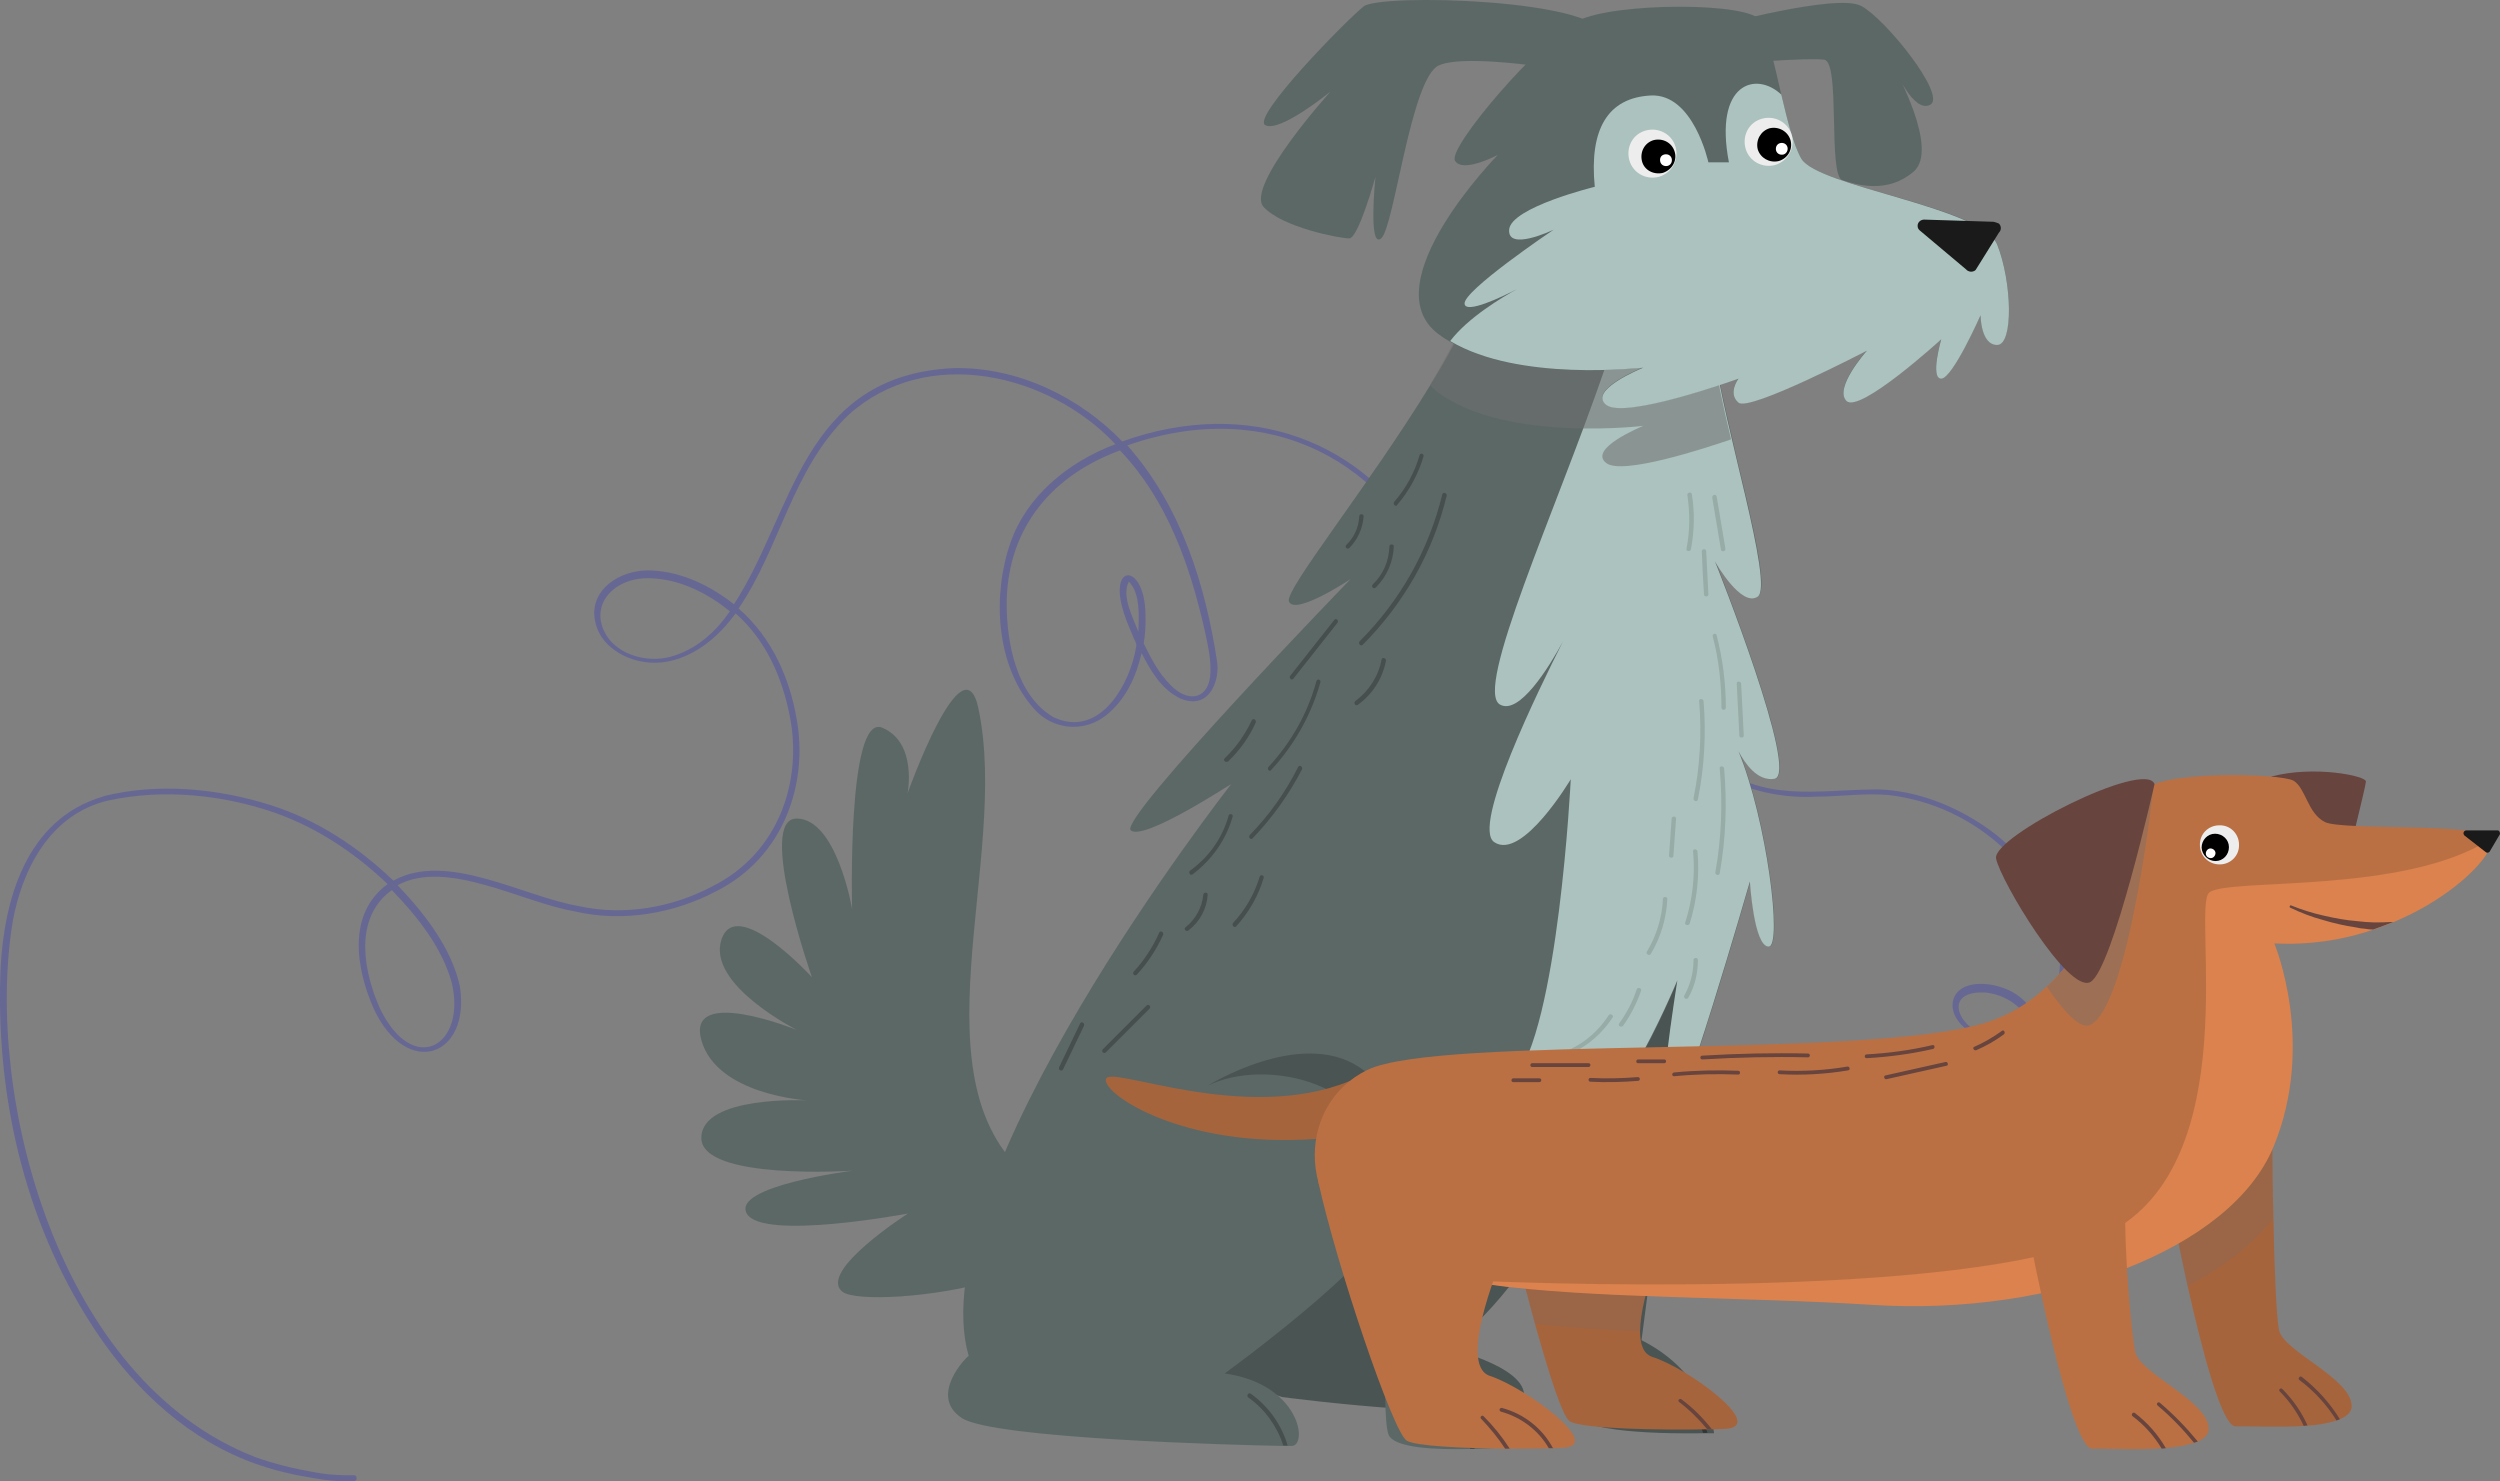 <svg xmlns="http://www.w3.org/2000/svg" xmlns:xlink="http://www.w3.org/1999/xlink" viewBox="0 0 1074.12 636.44">
  <rect x="0" y="0" width="1074.12" height="636.44" fill="#808080" stroke="none"/>
  <defs>
    <path id="a" fill="#5c6866" d="M744.69 192.9c-.19 1.5.19 2.82.94 4.13-.19-1.5-.56-2.82-.94-4.13"/>
  </defs>
  <path fill="#666793" d="M44.51 342.17C10.58 351.95 1.8 387.78.28 415.5c-2.31 53 9.35 107.77 39.41 154.21 15.39 23.8 36.91 45.75 65.4 57.4 8.36 3.4 17.12 5.76 25.89 7.3 6.89 1.26 13.97 2.41 20.94 1.91l.15.04c.81.03 1.3-.68 1.14-1.37.03-.81-.68-1.3-1.37-1.14-5.9.1-11.84-.29-17.62-1.47-8.32-1.44-16.49-3.48-24.49-6.31C24.68 593.01-6.73 470.52 5.43 396.12c3.83-21.48 15.43-46.22 41.12-52.19 23.71-5.13 49.21-2.49 71.73 5.33 18.55 6.58 34.75 17.67 48.26 30.59-17.67 12.89-13.39 36.72-6 53.45 14.28 30.72 41.91 20.62 37.01-9.72-3.72-16.37-14.78-30.68-26.72-43.24 20.93-11.48 53.48 7.31 75.76 11.16 20.73 4.95 43.02.98 61.07-8.56 28.98-14.51 39.72-46.14 34.61-74.1-3-17.34-10.53-34.91-24.94-47.39 18.04-26.52 22.98-59.81 47.13-83.11 33.83-30.53 86.36-17.73 114.78 12.51-20.74 7.78-38.21 22.66-44.97 41.99-7.91 22.16-6.74 53.12 10.15 71.88 7.91 8.84 21.16 10.12 30.53 2.81 8.76-6.79 13.24-17.01 15.53-26.93 3.83 7.41 8.33 15.48 16.7 19.53 12.36 5.15 17.1-7.64 15.68-16.29-4.96-32.16-15.21-66.19-38.51-92.48 61.45-21.53 113.31 7.6 133.31 60.86 9.2 25.14 8.27 53.17 23.57 76.61 8.29 12.85 21.27 25.16 38.6 27.2 21.99 2.31 43.45-10.03 54.15-26.65 12.94 9.69 29.95 13.78 46.63 12.9 10.3-.07 20.61-1.6 30.85-.7 18.44 2.15 35.67 10.21 49.24 22.81 19.33 18.02 35.44 52.11 14.52 73.38-2.81-6.2-8.18-11.2-14.7-13.35-6.91-2.58-18.06-3.04-21.1 4.42-2.61 7.72 5.08 14.73 12.65 17.29 7.29 2.34 15.45.96 21.73-3.63 3.22 14.3-2.85 28.56-9.25 41.44-5.86 11.22-11.75 22.59-19.94 32.6-.87.94-1.75 1.89-2.58 2.67-1.25 1.18.94 2.99 2.23 1.65 9.37-9.43 14.89-21.37 21.22-32.47 7.65-14.72 15.22-31.24 10.69-47.63 26.45-24.73 3.4-67.61-23.15-85.5-13.23-9.1-29.52-15.64-46.38-16.11-27.15.25-48.16 5.67-71.41-11.62 5.62-9.47 8.77-20.99 4.66-31.4-2.51-6.79-9.07-13.69-17.72-13.73-9.02.2-11.95 9.32-10.52 15.84 2.21 11.61 10.26 21.96 19.89 29.73-9.62 14.75-25.34 24.17-42.74 26.02-34.21 2.53-51.7-31.21-57.69-56.1-2.42-10.02-3.95-20.34-6.32-30.51-2.67-11.06-6.71-21.79-12.21-31.87-25.39-46.18-76.14-65.27-130.42-45.84-17.88-18.67-44.62-32.19-72.69-31.5-64.9 3.27-68.37 62.04-94.14 101.45-9.66-7.62-21.92-13.88-35.17-14.5-14.02-.79-27.32 8.7-24.46 21.76 2.31 12.62 18.02 20.17 31.59 17.26 12.52-2.65 22.06-11.39 28.76-20.61 13.29 11.73 20.12 28 23.26 44.06 5.54 27.56-4.44 58.71-33.08 73.14-17.12 9.1-37.92 12.93-57.48 8.58-24.18-4.12-56.7-23.73-79.73-10.94-14.55-13.98-32.2-25.9-52.57-32.4-22.66-7.2-48.51-9.75-71.9-3.9m235.28-93.61c12.77.51 24.42 6.63 33.78 14.18-5.9 8.59-14.45 16.57-25.58 19.55-10.09 2.72-22.31-.91-27.43-9.12-8.07-13.13 3.45-25.48 19.24-24.6m573.18 177.96c9.08.96 17.05 6.72 19.66 14.5-21.92 17.12-45.95-15.85-19.66-14.5m-116.4-129.75c4.39 9.99 1.53 20.92-3.83 29.96-8.76-7.25-16.15-16.96-18.43-27.61-1.06-5.3.54-12.94 7.79-13.22 6.98.15 12.09 5.58 14.47 10.85m-251.63-46.78c5.07 4.93 4.32 15.2 4.13 21.68-2.31-6.25-7.37-15.41-4.13-21.68m-52.47 10.23c-.16-30.39 16.77-54.88 48.7-66.59 20.59 21.74 30 49.54 36.26 76.78 1.39 6.69 3.21 13.63 2.45 20.48-1.4 10.29-10.15 10.71-16.99 3.58-5.3-5.3-8.42-11.58-11.54-17.85.62-4.1.93-8.27.75-12.4-.2-22.41-16.48-22.58-9.19-.5 1.03 3.34 2.43 6.44 3.79 9.69.46 1.57 1.9 3.05 1.36 4.72-2.22 14.51-14.89 39.65-35.38 30.17-16.13-9.28-20.12-32.23-20.21-48.1M163.17 433.14c-6.63-15.09-11.1-36.68 3.22-49.2.61-.51 1.37-.99 1.98-1.5 11.2 11.56 21.54 24.73 25.73 39.74 6.42 27.28-16.6 40.72-30.94 10.96"/>
  <path fill="#4a5453" d="M674.87 606.04c2.06 9.95 42.8 9.95 56.88 9.76h4.69s-2.44-25.53-31.16-39.98l12.01-91.98 11.26-86.53-42.42 51.24c-.38 6.38-1.5 19.15-2.82 34.73-4.13 44.86-10.32 113.75-8.45 122.76"/>
  <path fill="#5c6866" d="M420.33 304.21c14.08 65.32-30.22 162.18 23.84 203.29 54.06 41.11-71.33 56.12-82.22 47.49-10.89-8.63 28.16-33.6 28.16-33.6s-62.69 11.83-69.26 0c-6.57-11.83 45.43-18.4 45.43-18.4s-64.95 4.32-64.95-14.08 45.43-16.14 45.43-16.14-38.86-2.25-45.43-25.9 41.11-4.32 41.11-4.32-38.86-19.52-32.47-38.86 38.86 16.14 38.86 16.14-23.84-68.14-6.57-68.14 23.84 38.86 23.84 38.86-2.25-84.28 12.95-77.9 10.89 28.16 10.89 28.16 23.84-66.82 30.41-36.6"/>
  <path fill="#4a5453" d="M678.81 455.5c36.79 6.38-33.22 115.25-59.13 123.14 0 0 36.6 8.07 35.1 21.59s-103.99 0-103.99 0l-55.19-19.15 71.14-76.02L678.8 455.5Z"/>
  <path fill="#5c6866" d="M413.2 609.24c13.33 8.82 116.57 11.64 138.15 12.01h3.57c7.13 0 3.94-26.47-28.72-31.16 0 0 66.26-48.05 71.7-67.58-.94 16.71-4.88 84.84-1.31 93.85 2.25 5.82 20.08 6.57 35.29 6.19h1.88c5.82-.19 11.07-.56 14.83-.94.75 0 1.31-.19 1.88-.19 1.88-.19 3-.19 3-.19s-4.88-24.78-21.59-30.41l12.76-100.8 2.63-1.88 33.41-25.34c-.38.56-15.58 18.96-10.32 22.34 3.94 2.63 8.45 1.5 13.14-2.06 17.46-13.52 36.79-60.44 37.35-61.94-.19 1.5-10.32 64.01-4.88 64.01.38 0 .94-.56 1.5-1.5 8.26-13.14 34.54-104.93 34.54-104.93s1.69 27.97 8.07 27.97c6.01 0-.75-54.25-12.95-83.91 2.82 5.26 8.07 12.76 15.39 11.83 11.07-1.5-24.59-91.23-25.53-93.67.56 1.13 11.45 19.9 18.4 15.2 4.5-3-2.44-31.54-9.2-59.5-.38-1.31-.56-2.63-.94-4.13s-.56-2.63-.94-4.13c-3.38-14.08-6.38-27.41-7.32-36.23v-.19c-2.25-18.96-48.8-21.77-78.84-21.59-14.45 0-25.15.75-25.15.75-5.26 11.64-11.26 22.71-18.02 33.6-26.47 43.55-63.07 88.6-61.19 93.67 2.44 6.38 26.47-9.57 26.47-9.57s-100.05 103.24-94.42 107.93c5.44 4.69 42.05-19.33 43.17-19.9-1.88 2.44-134.21 171.75-112.81 245.71-.75.19-17.46 17.08-3 26.65"/>
  <use xlink:href="#a" fill="#5c6866"/>
  <use xlink:href="#a" fill="#abc2be"/>
  <path fill="#abc2be" d="M674.87 334.81s-5.26 107.56-24.78 129.71l-3 23.65 33.41-25.34c-.38.56-15.58 18.96-10.32 22.34 18.96 12.58 49.74-62.32 50.49-64.01-.19 1.5-10.32 64.01-4.88 64.01s36.04-106.43 36.04-106.43 1.69 27.97 8.07 27.97c6.01 0-.75-54.25-12.95-83.91 2.82 5.26 8.07 12.95 15.39 11.83 11.07-1.5-24.59-91.23-25.53-93.48.56 1.13 11.45 19.9 18.4 15.2 7.13-4.88-15.2-75.83-18.4-103.8l-47.49 6.38c-20.84 60.44-56.12 137.4-44.86 143.78 8.26 4.69 21.02-15.96 27.03-27.03-10.14 20.08-39.42 79.59-29.47 86.16 12.01 8.07 32.85-27.03 32.85-27.03"/>
  <path fill="#707070" d="M632.44 131.52s10.7-.75 25.15-.75c30.03-.19 76.77 2.82 78.84 21.59v.19c1.13 9.01 3.94 22.15 7.32 36.23-10.89 3.75-46.93 15.58-53.68 10.14-7.88-6.19 15.2-15.58 15.96-15.96-1.31.19-53.31 6.19-83.15-11.07-1.69-.94-3.38-2.06-4.88-3.19-1.31-.94-2.63-2.06-3.57-3.38 6.57-11.07 12.58-22.34 18.02-33.79" opacity=".54" style="isolation:isolate"/>
  <path fill="#5c6866" d="M617.99 143.53c1.5 1.13 3.19 2.25 4.88 3.19 29.66 17.46 81.65 11.26 83.15 11.07-.94.38-23.84 9.76-15.96 15.96 7.88 6.38 55.94-10.89 56.88-11.26-.19.19-4.69 6.38 0 10.32 4.69 3.94 54.44-21.96 55.19-22.34-.38.38-14.27 16.14-8.82 21.59 5.63 5.63 40.73-26.47 40.73-26.47s-4.88 16.89 0 16.89 16.89-27.22 16.89-27.22 0 12.76 7.13 12.76 6.38-27.22 0-43.17-76.77-24.59-84.09-36.6c-3.38-5.82-6.01-16.52-8.63-27.59-2.82-12.01-5.44-24.59-9.01-31.72-3.94-8.07-62.32-8.07-78.46 0s-55.94 54.44-52.75 60.07 18.4-2.44 18.4-2.44-54.25 55.37-25.53 76.96"/>
  <path fill="#5c6866" d="M689.13 15.51C687.44-.45 593.02-2.89 585.89 2.75s-48.62 47.87-42.23 51.06 27.97-14.45 27.97-14.45-36.79 40.73-28.72 49.56c8.07 8.82 32.85 13.52 36.79 13.52s11.26-26.47 11.26-26.47-3.19 31.16 2.44 26.47 12.76-68.89 24.78-74.33c12.01-5.44 56.88 2.44 56.88 2.44l14.08-15.02Zm47.3-4.13s52.75-14.45 63.26-8.82c10.51 5.63 36.79 38.48 29.66 42.42s-15.2-15.2-15.2-15.2 19.15 34.35 8.07 43.92c-11.07 9.57-24.21 5.82-30.6 3.75s-.75-50.87-7.88-51.81c-7.13-.94-39.23 1.69-39.23 1.69l-8.07-15.96Z"/>
  <path fill="#abc2be" d="M706.03 157.98c-.94.38-23.84 9.76-15.96 15.96 7.88 6.38 55.94-10.89 56.88-11.26-.19.19-4.69 6.38 0 10.32 4.69 3.94 54.44-21.96 55.19-22.34-.38.38-14.27 16.14-8.82 21.59 5.63 5.63 40.73-26.47 40.73-26.47s-4.88 16.89 0 16.89 16.89-27.22 16.89-27.22 0 12.76 7.13 12.76 6.38-27.22 0-43.17-76.77-24.78-84.09-36.79c-3.38-5.82-6.01-16.52-8.63-27.59-10.7-10.14-29.09-5.26-22.53 29.09H734s-6.38-29.66-24.78-28.72c-18.4.94-26.47 14.45-24.03 39.23 0 0-36.04 8.82-36.79 18.4-.75 9.39 18.4.38 19.15 0-1.13.75-39.23 26.47-38.29 31.91.56 4.32 15.77-2.82 22.53-6.38-6.38 3.57-21.02 12.2-28.72 22.34 29.47 17.64 81.47 11.45 82.97 11.45"/>
  <path fill="#1a1a1a" d="m856.57 95.29-29.85-.94c-1.5 0-2.82 1.13-2.82 2.63 0 .75.19 1.31.75 1.88l20.08 16.89c.94 1.13 2.82 1.31 3.94.38l.19-.19 9.95-15.96c1.13-1.13 1.13-2.82 0-3.94-.94-.38-1.5-.56-2.25-.75"/>
  <path fill="#ededed" d="M719.92 63.19c-1.5-5.44-7.13-8.63-12.76-7.13s-8.63 7.13-7.13 12.76c1.5 5.44 7.13 8.63 12.76 7.13 5.63-1.69 8.63-7.32 7.13-12.76"/>
  <path d="M719.54 65.26c-1.13-3.94-5.07-6.01-9.01-5.07-3.94 1.13-6.01 5.07-5.07 9.01s5.07 6.01 9.01 5.07c3.94-1.31 6.19-5.26 5.07-9.01"/>
  <path fill="#fff" d="M718.23 68.07c-.38-1.31-1.69-2.06-3.19-1.69s-2.06 1.69-1.69 3.19c.38 1.31 1.69 2.06 3.19 1.69 1.31-.38 2.06-1.69 1.69-3.19"/>
  <path fill="#ededed" d="M769.85 58.12c-1.5-5.44-7.13-8.63-12.76-7.13-5.63 1.5-8.63 7.13-7.13 12.76 1.5 5.44 7.13 8.63 12.76 7.13 5.44-1.69 8.63-7.32 7.13-12.76"/>
  <path d="M769.28 60.19c-1.13-3.75-5.07-6.01-9.01-5.07-3.75 1.13-6.01 5.07-5.07 9.01 1.13 3.75 5.07 6.01 9.01 5.07 3.94-1.13 6.19-5.07 5.07-9.01"/>
  <path fill="#fff" d="M767.97 63.19c-.38-1.31-1.69-2.06-3.19-1.69-1.31.38-2.06 1.69-1.69 3.19.38 1.31 1.69 2.06 3.19 1.69 1.31-.38 2.06-1.88 1.69-3.19"/>
  <path fill="#464f4e" d="M636.01 602.67c4.88 5.82 9.01 12.2 12.39 18.96.75 0 1.31-.19 1.88-.19-3.38-7.32-7.88-14.08-12.95-20.08-.75-.94-2.06.38-1.31 1.31m-9.77 3.37c2.44 5.26 4.13 10.89 5.44 16.52h1.88c-1.31-6.01-3.19-11.83-5.63-17.27-.56-1.13-2.25-.19-1.69.75m-89.91-5.63c7.13 5.07 12.39 12.39 15.02 20.65h1.88c-2.63-9.01-8.26-16.89-15.96-22.34-.94-.56-1.88 1.13-.94 1.69"/>
  <path fill="#2f3635" d="M710.53 591.97c9.95 4.69 17.64 13.33 21.21 23.65h1.88c-3.57-11.07-11.64-20.27-22.15-25.34-1.13-.38-2.06 1.13-.94 1.69"/>
  <path fill="#464f4e" d="M599.03 215.61c5.07-5.82 8.82-12.76 10.89-20.08.19-.56.75-.75 1.13-.56.38.19.75.56.56 1.13-2.25 7.7-6.19 14.83-11.45 21.02-.56.75-1.88-.56-1.13-1.5m-14.83 59.87c17.46-17.46 29.66-39.23 35.48-63.07.19-1.13 2.06-.75 1.88.56-5.82 24.21-18.4 46.36-36.04 64.01-.38.38-.94.38-1.31 0s-.38-1.13 0-1.5m-29.85 14.83 18.96-24.03c.75-.94 2.06.38 1.31 1.31l-18.96 24.03c-.75.94-2.06-.38-1.31-1.31m-9.39 39.23c9.76-10.51 16.89-23.09 20.65-36.98.19-.56.75-.75 1.13-.56.38.19.75.56.56 1.13-3.94 14.08-11.26 27.03-21.21 37.73-.56.94-1.88-.38-1.13-1.31m-18.77-3.76c4.88-4.69 8.82-10.32 11.64-16.33.56-1.13 2.06-.19 1.69.94-2.82 6.38-6.95 12.01-11.83 16.71-1.13.75-2.44-.56-1.5-1.31m56.13-24.6c5.82-4.32 9.95-10.7 11.26-17.83.19-1.13 2.06-.75 1.88.56-1.5 7.7-5.82 14.45-12.2 18.96-.94.56-1.88-.94-.94-1.69m-45.43 57.62c8.45-8.63 15.39-18.4 20.84-29.28.56-1.13 2.06-.19 1.69.94-5.63 10.89-12.76 20.84-21.21 29.66-.75.94-2.06-.38-1.31-1.31m-25.54 15.2c8.07-5.82 13.89-14.08 16.52-23.65.19-.56.75-.75 1.13-.56.56.19.75.56.56 1.13-2.82 9.95-9.01 18.58-17.27 24.78-.94.56-1.88-.94-.94-1.69m78.46-122.96c4.5-4.32 6.95-10.14 7.13-16.33 0-1.13 1.88-1.13 1.88 0-.19 6.57-3 12.95-7.7 17.64-.94.94-2.25-.38-1.31-1.31m-11.45-16.9c3.38-3.19 5.44-7.7 5.63-12.39 0-1.13 1.88-1.13 1.88 0-.38 5.07-2.44 9.95-6.19 13.7-.94.75-2.06-.56-1.31-1.31M487.16 417.4c4.51-4.88 8.26-10.7 10.89-16.71.56-1.13 2.06-.19 1.69.94-2.82 6.19-6.57 12.01-11.26 17.08-.94.94-2.25-.38-1.31-1.31m22.14-18.96c4.32-3.38 7.13-8.45 7.7-14.08.19-1.13 1.88-1.13 1.88 0-.38 6.01-3.38 11.64-8.26 15.39-.94.75-2.25-.56-1.31-1.31m20.45-1.88c5.26-5.63 9.2-12.39 11.45-19.9.19-.56.75-.75 1.13-.56.56.19.75.56.56 1.13-2.25 7.7-6.38 14.83-11.83 20.84-.75.75-2.06-.56-1.31-1.5m-74.71 61.94 9.01-18.77c.56-1.13 2.06-.19 1.69.94l-9.01 18.77c-.56 1.13-2.25.19-1.69-.94m18.77-7.7 18.77-18.77c.38-.38.94-.38 1.31 0s.38.94 0 1.31l-18.77 18.77c-.38.38-.94.38-1.31 0s-.38-.94 0-1.31"/>
  <path fill="#97aba7" d="M737.56 273.05c2.63 10.14 3.94 20.65 3.94 30.97 0 .56-.38.94-.94.94s-.94-.38-.94-.94c0-10.32-1.13-20.65-3.75-30.6-.19-.56.19-.94.75-1.13.38 0 .94.19.94.75m-9.95 70.02c2.82-13.7 3.57-27.78 2.44-41.86-.19-1.13 1.69-1.13 1.88 0 1.13 14.08.38 28.34-2.44 42.23-.19 1.31-2.06.75-1.88-.38m9.39 31.74c2.63-14.64 3.19-29.66 1.88-44.67-.19-1.13 1.69-1.13 1.88 0 1.31 15.02.75 30.22-1.88 45.05-.19 1.31-2.06.75-1.88-.38m-12.95 21.58c3.19-9.95 4.32-20.27 3.38-30.6-.19-1.13 1.69-1.13 1.88 0 .94 10.51-.19 21.02-3.38 31.16-.56.94-2.25.56-1.88-.56m-5.82-44.67c0-1.13 1.88-1.13 1.88 0-.38 5.26-.75 10.51-1.13 15.96 0 1.13-1.88 1.13-1.88 0 .38-5.44.75-10.7 1.13-15.96m-10.7 57.25c4.13-6.76 6.57-14.64 6.95-22.71 0-1.13 1.88-1.13 1.88 0-.38 8.26-2.82 16.52-7.13 23.65-.56.94-2.25 0-1.69-.94m25.52-172.13.94 18.58c0 1.13-1.88 1.13-1.88 0-.38-6.19-.75-12.39-.94-18.58 0-1.13 1.88-1.13 1.88 0m4.5-23.46 3.75 22.34c.19 1.13-1.5 1.69-1.88.56l-3.75-22.34c-.19-1.31 1.5-1.88 1.88-.56m10.51 80.34c.38 7.51.75 15.02 1.13 22.34 0 1.13-1.88 1.13-1.88 0-.38-7.51-.75-15.02-1.13-22.34-.19-1.13 1.69-1.13 1.88 0m-24.4 134.02c2.63-4.69 3.94-9.95 3.94-15.2 0-.56.38-.94.94-.94s.94.38.94.94c0 5.63-1.31 11.26-4.13 16.14-.19.38-.75.56-1.31.38-.56-.38-.56-.94-.38-1.31m-27.97 12c3.19-4.5 5.82-9.39 7.51-14.64.38-1.13 2.25-.56 1.88.56-1.88 5.44-4.5 10.51-7.7 15.02-.75.94-2.44.19-1.69-.94m-21.02 11.08c6.76-3.19 12.39-8.26 16.52-14.64.56-.94 2.25 0 1.69.94-4.32 6.57-10.14 11.83-17.27 15.2-1.13.56-2.06-.94-.94-1.5m12.76 14.08c4.13-3.19 6.76-8.07 7.51-13.33.19-1.13 2.06-1.13 1.88 0-.75 5.63-3.57 10.89-8.07 14.64-.94.75-2.25-.56-1.31-1.31m37.16-229.19c1.5-7.51 1.5-15.2.38-22.9-.19-1.13 1.5-1.69 1.88-.56 1.31 7.88 1.13 15.96-.38 23.84-.38 1.13-2.25.75-1.88-.38"/>
  <path fill="#4a5453" d="M595.28 506.37c-1.31-41.67-51.62-52.37-76.59-39.79 0 0 39.79-24.97 65.32-8.07 25.53 16.89 11.26 47.87 11.26 47.87"/>
  <path fill="#a6643c" d="M580.04 464.4c-45.33 18.78-103.66-7.22-104.92-.72-1.26 6.5 33.41 29.8 90.3 25.64s14.63-24.92 14.63-24.92m161.08 149.53c-1.63 0-3.61.18-5.6.18h-1.99c-20.59.36-53.82-.18-59.05-3.43-3.07-1.81-8.85-19.87-14.99-41.9-5.78-20.95-11.74-45.69-15.71-63.39l72.78 23.84s-11.92 26.91-11.92 42.8c0 5.6 1.44 9.75 5.42 11.02 14.99 4.7 49.66 29.98 31.06 30.88m269.26-10.12c.18 2.71-1.81 4.51-5.06 5.96-.54.18-.9.36-1.44.54-3.97 1.26-8.13 1.99-12.28 2.17-.54 0-1.08 0-1.63.18-11.38.72-24.38 0-29.44.18-5.96.18-14.63-33.59-20.59-60.14-3.79-17.16-6.5-31.42-6.5-31.42l42.98-33.77c-.18 9.39 0 22.94.36 36.48.36 20.77 1.26 41.54 2.35 47.31 1.63 9.21 30.7 20.59 31.24 32.51"/>
  <path fill="#707070" d="m643.79 505.39 72.78 23.84s-11.92 26.91-11.92 42.8c-16.07-.72-31.24-1.63-45.15-3.25-5.78-21.13-11.92-45.69-15.71-63.39m332.65 18.42c-8.67 11.02-21.31 20.77-36.66 28.71-3.79-17.16-6.5-31.42-6.5-31.42l42.98-33.77c-.18 9.39 0 22.94.18 36.48" opacity=".21" style="isolation:isolate"/>
  <path fill="#67443e" d="M975.89 333.65c18.06-4.88 40.81-.36 40.63 2.17s-9.39 39.37-9.39 39.37l-31.24-41.54Z"/>
  <path fill="#ba7043" d="M1068.36 366.52c-8.31 13.54-44.24 40.99-91.38 38.65 0 0 18.06 42.98-.36 87.41-18.42 44.43-94.63 72.78-172.1 67.9-56.89-3.61-119.91-2.53-165.78-8.85-16.61-2.35-30.88-5.6-41.9-10.47-41.17-18.24-40.63-66.28-9.39-81.45 31.24-15.17 213.64-4.15 266.01-20.41 9.75-3.07 18.6-8.49 26.01-15.53 26.73-24.92 37.38-68.08 39.91-80.18.36-2.17.72-3.25.72-3.25 6.32-9.57 60.14-8.13 65.37-4.88 5.24 3.25 5.96 13.91 13.36 17.7s66.1.18 71.15 6.86c0 .18.18.18.18.36.36 1.44-.18 3.61-1.81 6.14"/>
  <path fill="#707070" d="M925.15 338.89s-10.29 93.19-27.09 101.49c-4.15 1.99-11.38-5.6-18.6-16.43 26.73-24.92 37.38-68.08 39.91-80.18 3.61-.54 5.06-7.04 5.78-4.88" opacity=".38" style="isolation:isolate"/>
  <path fill="#db824e" d="m1070.34 360.02-.18.72-1.63 5.96c-4.88 7.95-19.32 20.77-40.09 29.44-2.71 1.08-5.6 2.17-8.67 3.25-13.72 4.7-28.17 6.68-42.62 5.96 0 0 18.06 42.98-.36 87.41s-94.63 72.78-172.1 67.9c-56.89-3.61-119.91-2.53-165.78-8.85l-1.81-1.44s209.12 9.75 268.72-20.59c59.6-30.34 35.76-139.78 43.34-146.28 7.58-6.5 83.98 1.08 121-23.12-.18-.18 0-.36.18-.36"/>
  <path fill="#ba7043" d="M671.42 622.05c-1.26 0-2.71.18-4.15.18h-1.81c-5.06.18-10.84.18-16.98.18h-1.99c-18.24-.18-38.1-1.08-42.08-3.43-5.96-3.61-30.16-75.31-38.1-111.61l80.36 29.98s-21.49 48.94-6.5 53.82c14.99 4.88 49.66 30.16 31.24 30.88m277.58-8.48c.18 2.53-1.81 4.51-4.7 5.78-.54.18-1.08.36-1.63.54-3.97 1.26-7.95 1.99-12.1 2.17-.54 0-1.08.18-1.81.18-11.56.9-24.74 0-29.8.18-9.75.18-27.09-91.56-27.09-91.56l41.17-16.07c-.36 23.84 2.53 56.53 4.33 65.92 1.81 9.39 31.06 20.95 31.6 32.87"/>
  <path fill="#67443e" d="M925.69 336.9c-3.79-10.84-69.89 22.57-68.08 31.96s30.88 57.97 40.45 53.09c9.57-4.88 27.63-85.06 27.63-85.06"/>
  <path fill="#1a1a1a" d="M1072.87 356.77h-13.18c-.72 0-1.26.54-1.26 1.26 0 .36.18.54.36.9l9.03 7.04c.54.54 1.26.54 1.81 0l4.15-7.04c.54-.54.36-1.26 0-1.81-.36-.36-.72-.36-.9-.36"/>
  <path fill="#ededed" d="M945.19 363.09c-.18-4.7 3.61-8.49 8.31-8.49 4.7-.18 8.49 3.61 8.49 8.31.18 4.7-3.61 8.49-8.31 8.49-4.7 0-8.49-3.61-8.49-8.31"/>
  <path d="M945.92 364.17c0-3.25 2.53-5.96 5.78-5.96s5.96 2.53 5.96 5.78-2.53 5.96-5.78 5.96c-3.07 0-5.78-2.53-5.96-5.78"/>
  <path fill="#fff" d="M947.72 366.7c0-1.08.9-2.17 1.99-2.17s2.17.9 2.17 1.99-.9 2.17-1.99 2.17c-1.26 0-2.17-.9-2.17-1.99"/>
  <path fill="#67443e" d="M1028.27 396.13c-2.71 1.08-5.6 2.17-8.67 3.25-1.26 0-2.35-.18-3.61-.36l-1.81-.18-1.81-.36c-4.88-.72-9.75-1.81-14.45-3.25-4.7-1.26-9.39-3.07-13.91-5.24-.36-.18-.36-.36-.18-.72s.36-.36.72-.18c4.51 1.81 9.03 3.25 13.91 4.33 4.7 1.08 9.57 1.99 14.27 2.35l1.81.18 1.81.18c1.26 0 2.35.18 3.61.18 2.35 0 4.88 0 7.22-.18h1.08m-168.12 46.78c-3.79 2.71-7.77 5.06-11.92 6.86-.9.36-.18 1.81.9 1.44 4.15-1.81 8.31-4.15 11.92-6.86.72-.72-.18-2.17-.9-1.44m-29.98 6.14c-9.21 2.17-18.6 3.43-28.17 3.97-1.08 0-1.08 1.63 0 1.63 9.57-.54 19.14-1.81 28.53-3.97 1.08-.36.72-1.99-.36-1.63m5.78 7.22-25.82 5.78c-1.08.18-.54 1.81.36 1.63l25.82-5.78c1.08-.18.54-1.81-.36-1.63m-42.26 1.99c-9.57 1.63-19.32 2.17-29.08 1.63-1.08 0-1.08 1.63 0 1.63 9.93.54 19.68 0 29.44-1.63 1.08-.18.72-1.81-.36-1.63m-16.8-5.6c-15.17-.36-30.34 0-45.51.9-1.08 0-1.08 1.63 0 1.63 15.17-.9 30.34-1.26 45.51-.9.36 0 .72-.36.72-.9 0-.36-.36-.72-.72-.72m-29.97 7.39c-9.21-.36-18.42-.18-27.63.72-1.08.18-1.08 1.63 0 1.63 9.21-.9 18.42-1.08 27.63-.72.9 0 .9-1.63 0-1.63m-31.79-4.87h-11.38c-.36 0-.72.36-.72.9 0 .36.36.72.72.72h11.38c.36 0 .72-.36.72-.9 0-.36-.36-.72-.72-.72m-11.38 7.58c-6.68.54-13.54.72-20.41.36-1.08 0-1.08 1.63 0 1.63 6.86.36 13.54.18 20.41-.36 1.08 0 1.08-1.63 0-1.63m-21.13-5.96h-24.38c-.36 0-.72.36-.72.9 0 .36.36.72.72.72h24.38c.36 0 .72-.36.72-.9 0-.36-.36-.72-.72-.72m-21.12 6.5h-11.38c-.36 0-.72.36-.72.9 0 .36.36.72.72.72h11.38c.36 0 .72-.36.72-.9 0-.36-.36-.72-.72-.72m282.8 156.04c-.54.18-1.08.36-1.63.54-4.7-5.78-9.93-11.2-15.71-16.07-.72-.72.36-1.81 1.08-1.08 5.96 5.06 11.38 10.65 16.25 16.61m-13.71 2.88c-.54 0-1.08.18-1.81.18-3.25-5.42-7.4-10.11-12.46-13.91-.9-.54 0-1.99.9-1.44 5.42 4.15 9.93 9.21 13.36 15.17m74.77-12.46c-.54.18-.9.36-1.44.54-4.15-6.68-9.57-12.64-15.89-17.34-.9-.54 0-1.99.9-1.44 6.5 5.06 12.1 11.2 16.43 18.24m-13.9 2.71c-.54 0-1.08 0-1.63.18-2.53-5.42-5.96-10.47-10.29-14.81-.72-.72.36-1.81 1.08-1.08 4.51 4.51 8.31 9.93 10.84 15.71m-255.9 1.63h-1.99c-3.61-4.33-7.58-8.31-12.1-11.74-.9-.72.36-1.81 1.08-1.08 4.88 3.61 9.21 7.95 13 12.82m-68.26 8.12h-1.81c-4.51-7.77-11.92-13.36-20.59-15.71-.36-.18-.72-.54-.54-1.08.18-.36.54-.54.9-.54 9.57 2.53 17.52 8.85 22.03 17.34m-18.59.18h-1.99c-3.07-4.7-6.5-8.85-10.29-12.82-.36-.36-.36-.9 0-1.08.36-.36.72-.36 1.08 0 4.15 4.15 7.95 8.85 11.2 13.91"/>
</svg>